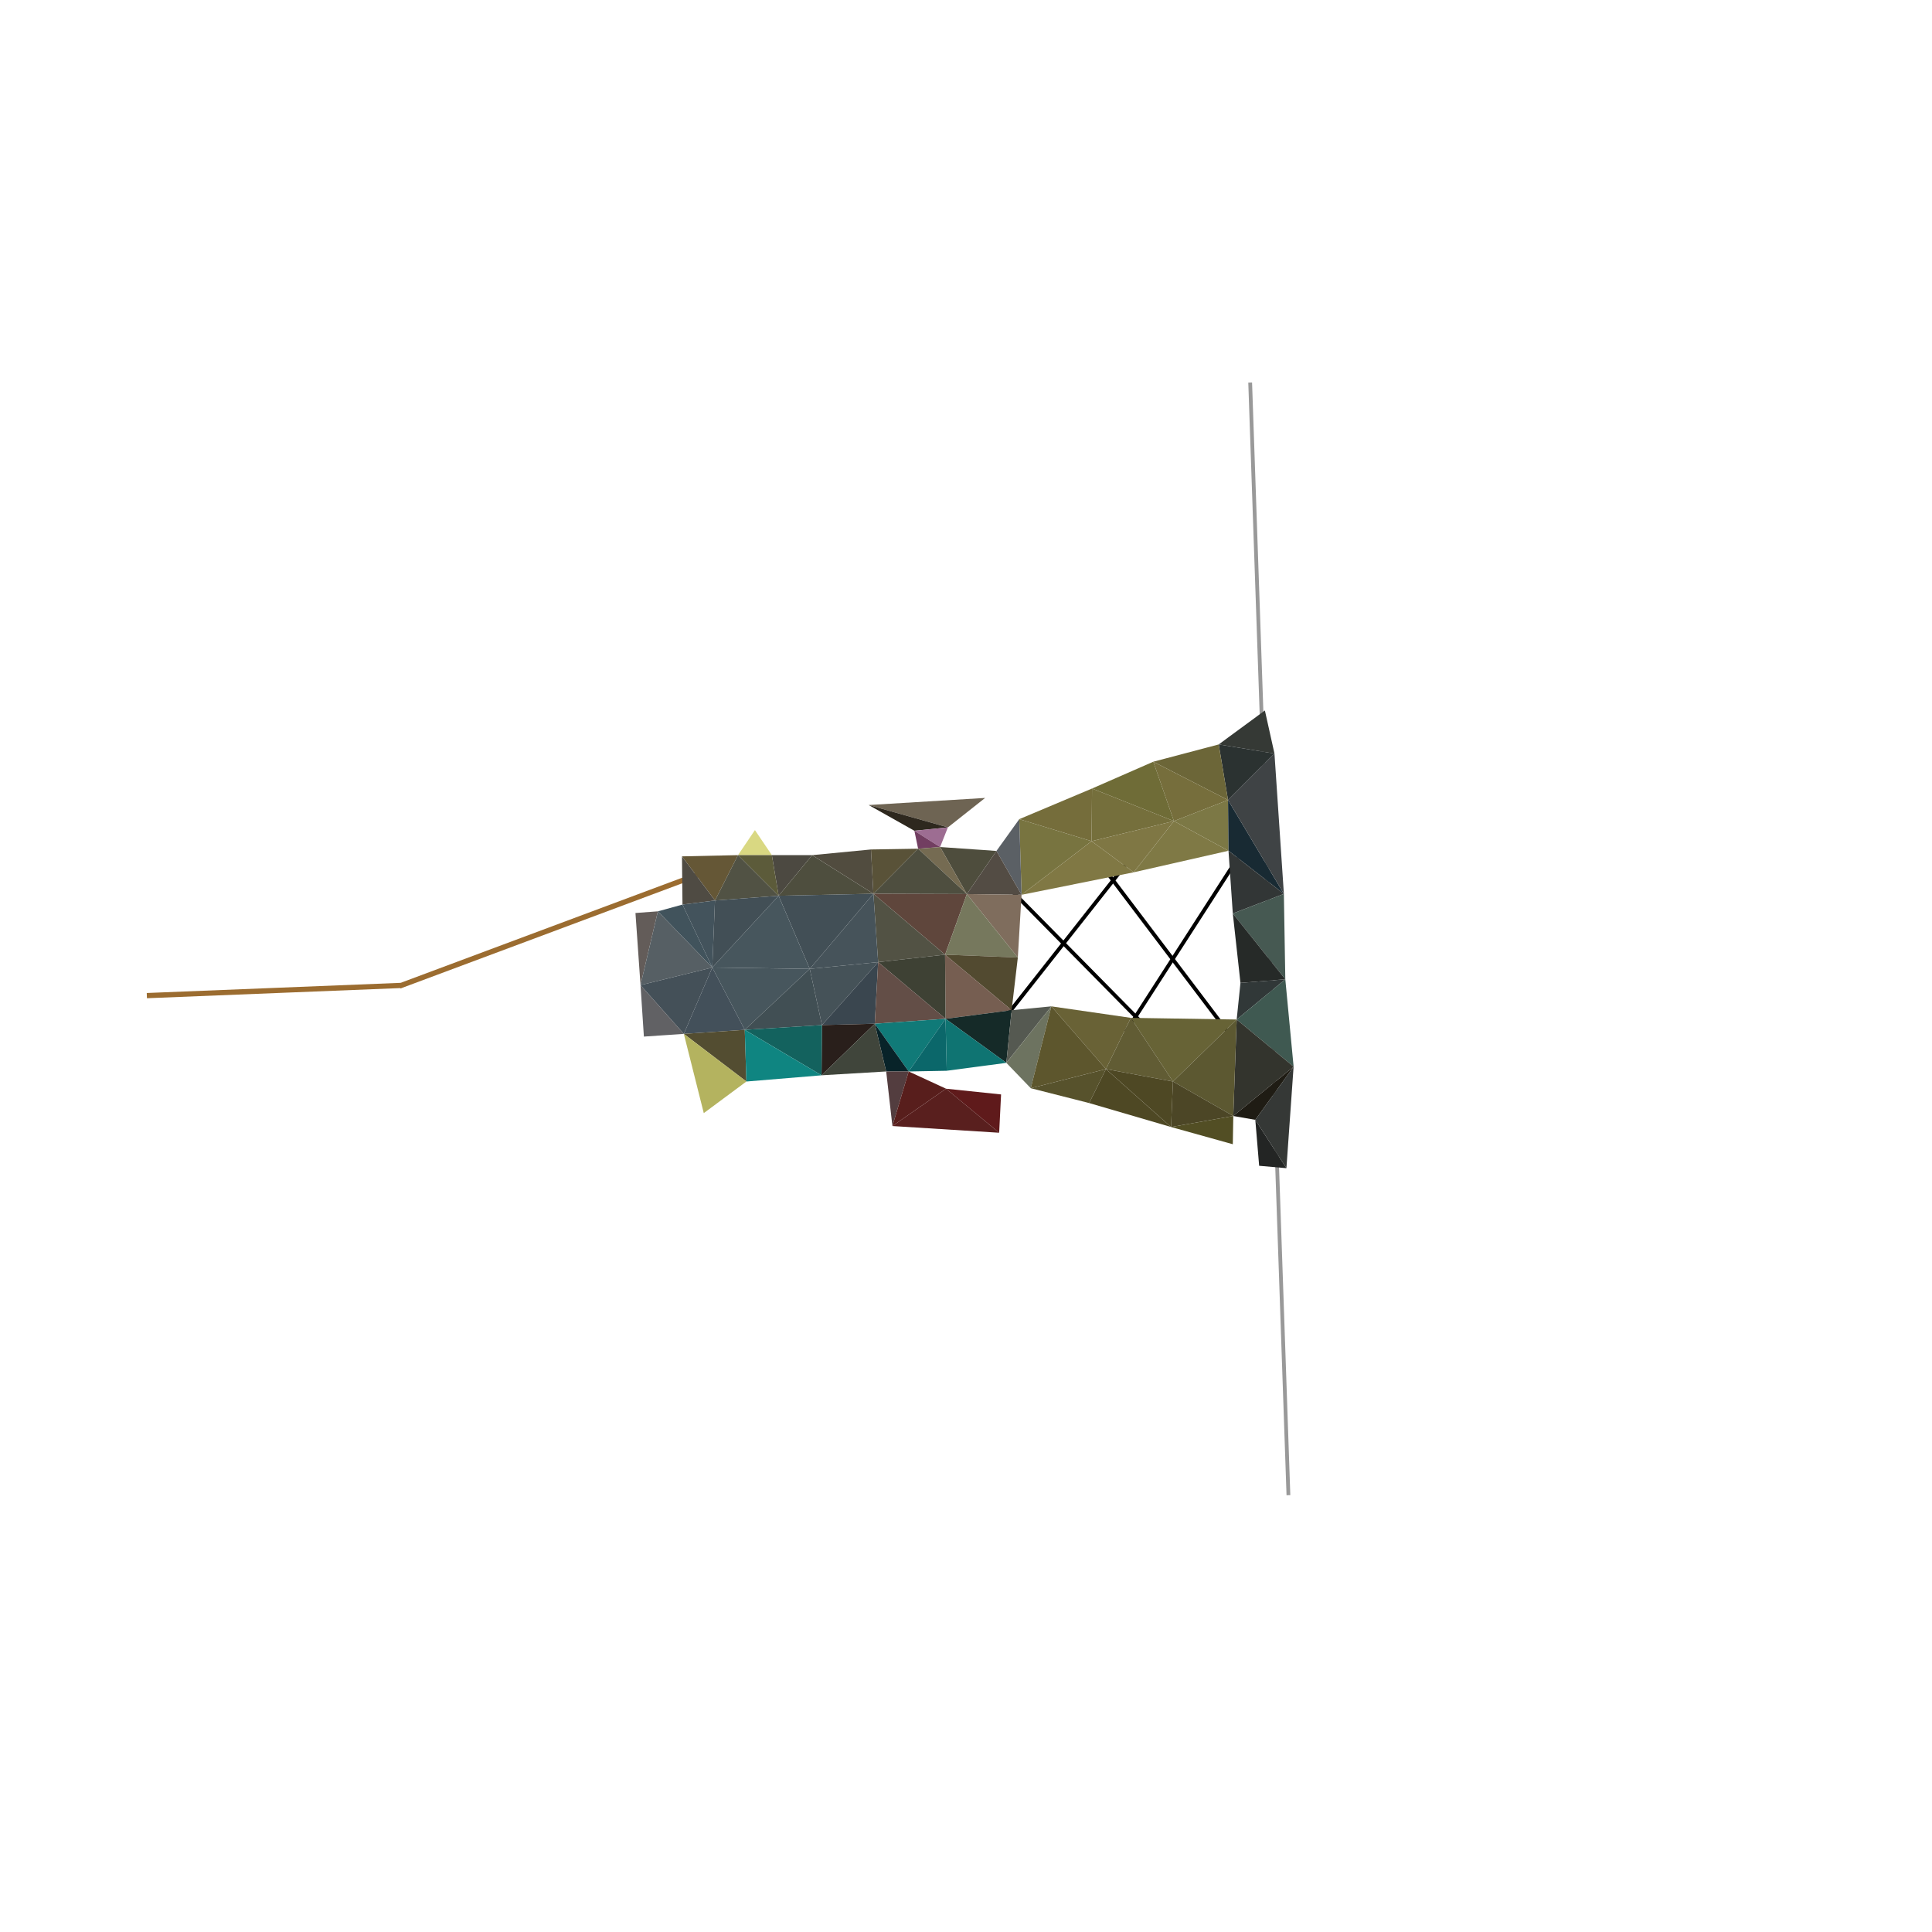 <?xml version="1.0" encoding="UTF-8" standalone="no"?>
<!-- Created with Inkscape (http://www.inkscape.org/) -->

<svg
   width="512"
   height="512"
   viewBox="0 0 135.467 135.467"
   version="1.1"
   id="svg5"
   xml:space="preserve"
   xmlns="http://www.w3.org/2000/svg"
   xmlns:svg="http://www.w3.org/2000/svg"
   xmlns:rdf="http://www.w3.org/1999/02/22-rdf-syntax-ns#"
   xmlns:cc="http://creativecommons.org/ns#"><defs
     id="defs2" /><g
     id="layer1"><rect
       style="fill:#999999;fill-opacity:1;stroke:none;stroke-width:0.1"
       id="rect274126"
       width="0.265"
       height="78.063"
       x="86.553"
       y="29.818"
       transform="rotate(-1.969)" /><rect
       style="fill:#9b6c30;fill-opacity:1;stroke:none;stroke-width:0.113"
       id="rect270266"
       width="0.367"
       height="22.8"
       x="74.387"
       y="-24.871"
       transform="rotate(69.527)" /><rect
       style="fill:#9b6c30;fill-opacity:1;stroke:none;stroke-width:0.1"
       id="rect274010"
       width="0.367"
       height="17.824"
       x="70.005"
       y="-25.531"
       transform="matrix(0.037,0.999,-0.999,0.04,0,0)" /><rect
       style="fill:#000000;fill-opacity:1;stroke:none;stroke-width:0.1"
       id="rect274118"
       width="0.265"
       height="14.481"
       x="6.535"
       y="94.18"
       transform="rotate(-44.592)" /><rect
       style="fill:#000000;fill-opacity:1;stroke:none;stroke-width:0.1"
       id="rect274120"
       width="0.265"
       height="14.481"
       x="24.869"
       y="95.197"
       transform="rotate(-37.106)" /><rect
       style="fill:#000000;fill-opacity:1;stroke:none;stroke-width:0.1"
       id="rect274122"
       width="0.265"
       height="14.481"
       x="-105.676"
       y="-18.049"
       transform="rotate(-147.21)" /><rect
       style="fill:#000000;fill-opacity:1;stroke:none;stroke-width:0.1"
       id="rect274124"
       width="0.265"
       height="14.481"
       x="-99.644"
       y="-12.291"
       transform="rotate(-141.773)" /><g
       id="g270212"
       style="stroke:none"><path
         d="m 85.453,52.197 3.909,0.641 -0.671,-3.021 z"
         style="fill:#353935;fill-opacity:1;stroke:none;stroke-width:0.1;stroke-linecap:round;stroke-linejoin:round"
         id="path1605" /><path
         d="M 86.106,56.095 89.362,52.838 85.453,52.197 Z"
         style="fill:#2b3231;fill-opacity:1;stroke:none;stroke-width:0.1;stroke-linecap:round;stroke-linejoin:round"
         id="path1611" /><path
         d="m 80.869,53.409 5.237,2.686 -0.653,-3.897 z"
         style="fill:#6c6638;fill-opacity:1;stroke:none;stroke-width:0.1;stroke-linecap:round;stroke-linejoin:round"
         id="path1615" /><path
         d="m 82.312,57.572 3.793,-1.477 -5.237,-2.686 z"
         style="fill:#766e3c;fill-opacity:1;stroke:none;stroke-width:0.1;stroke-linecap:round;stroke-linejoin:round"
         id="path1619" /><path
         d="m 60.91,56.447 5.554,1.567 2.611,-2.065 z"
         style="fill:#6e6453;fill-opacity:1;stroke:none;stroke-width:0.1;stroke-linecap:round;stroke-linejoin:round"
         id="path1621" /><path
         d="m 64.114,58.251 2.35,-0.237 -5.554,-1.567 z"
         style="fill:#2e281e;fill-opacity:1;stroke:none;stroke-width:0.1;stroke-linecap:round;stroke-linejoin:round"
         id="path1623" /><path
         d="m 76.572,55.289 5.74,2.283 -1.444,-4.163 z"
         style="fill:#6f6c37;fill-opacity:1;stroke:none;stroke-width:0.1;stroke-linecap:round;stroke-linejoin:round"
         id="path1625" /><path
         d="m 64.114,58.251 1.804,1.139 0.546,-1.377 z"
         style="fill:#9d6d92;fill-opacity:1;stroke:none;stroke-width:0.1;stroke-linecap:round;stroke-linejoin:round"
         id="path1627" /><path
         d="m 64.375,59.509 1.543,-0.119 -1.804,-1.139 z"
         style="fill:#723e61;fill-opacity:1;stroke:none;stroke-width:0.1;stroke-linecap:round;stroke-linejoin:round"
         id="path1631" /><path
         d="m 71.469,57.437 5.069,1.544 0.034,-3.693 z"
         style="fill:#756d3b;fill-opacity:1;stroke:none;stroke-width:0.1;stroke-linecap:round;stroke-linejoin:round"
         id="path1635" /><path
         d="m 82.312,57.572 3.827,2.081 -0.034,-3.558 z"
         style="fill:#7c7845;fill-opacity:1;stroke:none;stroke-width:0.1;stroke-linecap:round;stroke-linejoin:round"
         id="path1639" /><path
         d="M 76.538,58.982 82.312,57.572 76.572,55.289 Z"
         style="fill:#756f3c;fill-opacity:1;stroke:none;stroke-width:0.1;stroke-linecap:round;stroke-linejoin:round"
         id="path1641" /><path
         d="m 51.747,59.96 h 2.374 L 52.934,58.204 Z"
         style="fill:#d9d882;fill-opacity:1;stroke:none;stroke-width:0.1;stroke-linecap:round;stroke-linejoin:round"
         id="path1647" /><path
         d="m 76.538,58.982 2.954,2.182 2.82,-3.592 z"
         style="fill:#7f7744;fill-opacity:1;stroke:none;stroke-width:0.1;stroke-linecap:round;stroke-linejoin:round"
         id="path1649" /><path
         d="M 71.469,57.437 71.63,62.74 76.538,58.982 Z"
         style="fill:#787440;fill-opacity:1;stroke:none;stroke-width:0.1;stroke-linecap:round;stroke-linejoin:round"
         id="path1653" /><path
         d="m 61.242,62.666 3.133,-3.157 -3.306,0.054 z"
         style="fill:#595238;fill-opacity:1;stroke:none;stroke-width:0.1;stroke-linecap:round;stroke-linejoin:round"
         id="path1657" /><path
         d="m 67.793,62.69 2.075,-3.024 -3.95,-0.275 z"
         style="fill:#4e4d3d;fill-opacity:1;stroke:none;stroke-width:0.1;stroke-linecap:round;stroke-linejoin:round"
         id="path1659" /><path
         d="m 90.023,62.677 -3.917,-6.583 0.034,3.558 z"
         style="fill:#182a33;fill-opacity:1;stroke:none;stroke-width:0.1;stroke-linecap:round;stroke-linejoin:round"
         id="path1661" /><path
         d="M 69.868,59.666 71.63,62.74 71.469,57.437 Z"
         style="fill:#5b6065;fill-opacity:1;stroke:none;stroke-width:0.1;stroke-linecap:round;stroke-linejoin:round"
         id="path1663" /><path
         d="M 90.023,62.677 89.362,52.838 86.106,56.095 Z"
         style="fill:#3f4345;fill-opacity:1;stroke:none;stroke-width:0.1;stroke-linecap:round;stroke-linejoin:round"
         id="path1665" /><path
         d="m 56.946,59.96 4.296,2.706 -0.173,-3.103 z"
         style="fill:#514c3f;fill-opacity:1;stroke:none;stroke-width:0.1;stroke-linecap:round;stroke-linejoin:round"
         id="path1667" /><path
         d="m 54.596,62.809 2.35,-2.849 h -2.825 z"
         style="fill:#4c4941;fill-opacity:1;stroke:none;stroke-width:0.1;stroke-linecap:round;stroke-linejoin:round"
         id="path1669" /><path
         d="m 47.819,60.046 2.314,3.095 1.614,-3.181 z"
         style="fill:#655736;fill-opacity:1;stroke:none;stroke-width:0.1;stroke-linecap:round;stroke-linejoin:round"
         id="path1671" /><path
         d="m 51.747,59.96 2.849,2.849 -0.475,-2.849 z"
         style="fill:#5c5b3a;fill-opacity:1;stroke:none;stroke-width:0.1;stroke-linecap:round;stroke-linejoin:round"
         id="path1673" /><path
         d="M 47.854,63.426 50.133,63.141 47.819,60.046 Z"
         style="fill:#4f4b43;fill-opacity:1;stroke:none;stroke-width:0.1;stroke-linecap:round;stroke-linejoin:round"
         id="path1675" /><path
         d="M 71.63,62.74 79.493,61.164 76.538,58.982 Z"
         style="fill:#807844;fill-opacity:1;stroke:none;stroke-width:0.1;stroke-linecap:round;stroke-linejoin:round"
         id="path1679" /><path
         d="M 86.441,64.051 90.023,62.677 86.139,59.653 Z"
         style="fill:#323636;fill-opacity:1;stroke:none;stroke-width:0.1;stroke-linecap:round;stroke-linejoin:round"
         id="path1683" /><path
         d="M 79.493,61.164 86.139,59.653 82.312,57.572 Z"
         style="fill:#7f7945;fill-opacity:1;stroke:none;stroke-width:0.1;stroke-linecap:round;stroke-linejoin:round"
         id="path1685" /><path
         d="M 64.375,59.509 67.793,62.69 65.918,59.391 Z"
         style="fill:#756b52;fill-opacity:1;stroke:none;stroke-width:0.1;stroke-linecap:round;stroke-linejoin:round"
         id="path1687" /><path
         d="m 50.133,63.141 4.463,-0.332 -2.849,-2.849 z"
         style="fill:#515244;fill-opacity:1;stroke:none;stroke-width:0.1;stroke-linecap:round;stroke-linejoin:round"
         id="path1689" /><path
         d="M 61.242,62.666 67.793,62.69 64.375,59.509 Z"
         style="fill:#4e4e3f;fill-opacity:1;stroke:none;stroke-width:0.1;stroke-linecap:round;stroke-linejoin:round"
         id="path1693" /><path
         d="M 67.793,62.69 71.63,62.74 69.868,59.666 Z"
         style="fill:#534c44;fill-opacity:1;stroke:none;stroke-width:0.1;stroke-linecap:round;stroke-linejoin:round"
         id="path1695" /><path
         d="m 54.596,62.809 6.646,-0.142 -4.296,-2.706 z"
         style="fill:#4e4e3e;fill-opacity:1;stroke:none;stroke-width:0.1;stroke-linecap:round;stroke-linejoin:round"
         id="path1697" /><path
         d="m 67.793,62.69 3.575,4.449 0.261,-4.399 z"
         style="fill:#7f6d5d;fill-opacity:1;stroke:none;stroke-width:0.1;stroke-linecap:round;stroke-linejoin:round"
         id="path1699" /><path
         d="m 61.242,62.666 5.024,4.271 1.527,-4.248 z"
         style="fill:#5f463c;fill-opacity:1;stroke:none;stroke-width:0.1;stroke-linecap:round;stroke-linejoin:round"
         id="path1701" /><path
         d="m 47.854,63.426 2.089,4.415 0.19,-4.7 z"
         style="fill:#43535c;fill-opacity:1;stroke:none;stroke-width:0.1;stroke-linecap:round;stroke-linejoin:round"
         id="path1703" /><path
         d="m 56.779,67.936 4.463,-5.27 -6.646,0.142 z"
         style="fill:#424f56;fill-opacity:1;stroke:none;stroke-width:0.1;stroke-linecap:round;stroke-linejoin:round"
         id="path1705" /><path
         d="M 61.574,67.461 66.266,66.938 61.242,62.666 Z"
         style="fill:#525244;fill-opacity:1;stroke:none;stroke-width:0.1;stroke-linecap:round;stroke-linejoin:round"
         id="path1707" /><path
         d="M 66.266,66.938 71.369,67.139 67.793,62.69 Z"
         style="fill:#76785d;fill-opacity:1;stroke:none;stroke-width:0.1;stroke-linecap:round;stroke-linejoin:round"
         id="path1709" /><path
         d="m 56.779,67.936 4.795,-0.475 -0.332,-4.795 z"
         style="fill:#46535a;fill-opacity:1;stroke:none;stroke-width:0.1;stroke-linecap:round;stroke-linejoin:round"
         id="path1711" /><path
         d="m 86.441,64.051 3.682,4.615 -0.101,-5.988 z"
         style="fill:#465952;fill-opacity:1;stroke:none;stroke-width:0.1;stroke-linecap:round;stroke-linejoin:round"
         id="path1713" /><path
         d="m 46.128,63.901 3.815,3.94 -2.089,-4.415 z"
         style="fill:#41535c;fill-opacity:1;stroke:none;stroke-width:0.1;stroke-linecap:round;stroke-linejoin:round"
         id="path1715" /><path
         d="M 49.943,67.841 54.596,62.809 50.133,63.141 Z"
         style="fill:#424f56;fill-opacity:1;stroke:none;stroke-width:0.1;stroke-linecap:round;stroke-linejoin:round"
         id="path1717" /><path
         d="m 44.911,69.075 1.217,-5.175 -1.571,0.117 z"
         style="fill:#635c59;fill-opacity:1;stroke:none;stroke-width:0.1;stroke-linecap:round;stroke-linejoin:round"
         id="path1719" /><path
         d="m 86.978,68.918 3.145,-0.253 -3.682,-4.615 z"
         style="fill:#262a28;fill-opacity:1;stroke:none;stroke-width:0.1;stroke-linecap:round;stroke-linejoin:round"
         id="path1721" /><path
         d="M 44.911,69.075 49.943,67.841 46.128,63.901 Z"
         style="fill:#565f64;fill-opacity:1;stroke:none;stroke-width:0.1;stroke-linecap:round;stroke-linejoin:round"
         id="path1723" /><path
         d="m 49.943,67.841 6.836,0.095 -2.184,-5.127 z"
         style="fill:#47565d;fill-opacity:1;stroke:none;stroke-width:0.1;stroke-linecap:round;stroke-linejoin:round"
         id="path1725" /><path
         d="m 66.266,66.938 4.666,3.894 0.436,-3.693 z"
         style="fill:#524a30;fill-opacity:1;stroke:none;stroke-width:0.1;stroke-linecap:round;stroke-linejoin:round"
         id="path1733" /><path
         d="m 66.3,71.436 4.633,-0.604 -4.666,-3.894 z"
         style="fill:#765e51;fill-opacity:1;stroke:none;stroke-width:0.1;stroke-linecap:round;stroke-linejoin:round"
         id="path1741" /><path
         d="m 61.574,67.461 4.725,3.975 -0.034,-4.498 z"
         style="fill:#3e4134;fill-opacity:1;stroke:none;stroke-width:0.1;stroke-linecap:round;stroke-linejoin:round"
         id="path1743" /><path
         d="M 52.222,72.209 56.779,67.936 49.943,67.841 Z"
         style="fill:#47565d;fill-opacity:1;stroke:none;stroke-width:0.1;stroke-linecap:round;stroke-linejoin:round"
         id="path1745" /><path
         d="m 57.634,71.876 3.94,-4.415 -4.795,0.475 z"
         style="fill:#455258;fill-opacity:1;stroke:none;stroke-width:0.1;stroke-linecap:round;stroke-linejoin:round"
         id="path1747" /><path
         d="m 57.634,71.876 3.703,-0.095 0.237,-4.32 z"
         style="fill:#3a464f;fill-opacity:1;stroke:none;stroke-width:0.1;stroke-linecap:round;stroke-linejoin:round"
         id="path1749" /><path
         d="m 44.911,69.075 3.038,3.418 1.994,-4.652 z"
         style="fill:#445058;fill-opacity:1;stroke:none;stroke-width:0.1;stroke-linecap:round;stroke-linejoin:round"
         id="path1751" /><path
         d="m 61.337,71.781 4.963,-0.345 -4.725,-3.975 z"
         style="fill:#634e47;fill-opacity:1;stroke:none;stroke-width:0.1;stroke-linecap:round;stroke-linejoin:round"
         id="path1753" /><path
         d="m 45.148,72.683 2.801,-0.19 -3.038,-3.418 z"
         style="fill:#616164;fill-opacity:1;stroke:none;stroke-width:0.1;stroke-linecap:round;stroke-linejoin:round"
         id="path1757" /><path
         d="M 47.949,72.493 52.222,72.209 49.943,67.841 Z"
         style="fill:#43505a;fill-opacity:1;stroke:none;stroke-width:0.1;stroke-linecap:round;stroke-linejoin:round"
         id="path1759" /><path
         d="m 52.222,72.209 5.412,-0.332 -0.855,-3.94 z"
         style="fill:#414f54;fill-opacity:1;stroke:none;stroke-width:0.1;stroke-linecap:round;stroke-linejoin:round"
         id="path1761" /><path
         d="M 86.713,71.486 90.123,68.666 86.978,68.918 Z"
         style="fill:#313838;fill-opacity:1;stroke:none;stroke-width:0.1;stroke-linecap:round;stroke-linejoin:round"
         id="path1763" /><path
         d="m 63.715,75.129 2.585,-3.693 -4.963,0.345 z"
         style="fill:#107a78;fill-opacity:1;stroke:none;stroke-width:0.1;stroke-linecap:round;stroke-linejoin:round"
         id="path1765" /><path
         d="m 66.3,71.436 4.263,3.088 0.369,-3.693 z"
         style="fill:#152a28;fill-opacity:1;stroke:none;stroke-width:0.1;stroke-linecap:round;stroke-linejoin:round"
         id="path1767" /><path
         d="m 73.719,70.563 3.827,4.398 1.746,-3.592 z"
         style="fill:#696236;fill-opacity:1;stroke:none;stroke-width:0.1;stroke-linecap:round;stroke-linejoin:round"
         id="path1769" /><path
         d="m 62.137,75.129 h 1.578 L 61.337,71.781 Z"
         style="fill:#082329;fill-opacity:1;stroke:none;stroke-width:0.1;stroke-linecap:round;stroke-linejoin:round"
         id="path1771" /><path
         d="M 86.713,71.486 90.705,74.793 90.123,68.666 Z"
         style="fill:#3f5951;fill-opacity:1;stroke:none;stroke-width:0.1;stroke-linecap:round;stroke-linejoin:round"
         id="path1773" /><path
         d="m 70.563,74.524 3.155,-3.961 -2.786,0.269 z"
         style="fill:#555951;fill-opacity:1;stroke:none;stroke-width:0.1;stroke-linecap:round;stroke-linejoin:round"
         id="path1775" /><path
         d="M 82.245,75.834 86.713,71.486 79.291,71.369 Z"
         style="fill:#676336;fill-opacity:1;stroke:none;stroke-width:0.1;stroke-linecap:round;stroke-linejoin:round"
         id="path1777" /><path
         d="m 57.605,75.397 3.732,-3.616 -3.703,0.095 z"
         style="fill:#291f1b;fill-opacity:1;stroke:none;stroke-width:0.1;stroke-linecap:round;stroke-linejoin:round"
         id="path1779" /><path
         d="m 63.715,75.129 2.668,-0.05 -0.084,-3.643 z"
         style="fill:#0b676a;fill-opacity:1;stroke:none;stroke-width:0.1;stroke-linecap:round;stroke-linejoin:round"
         id="path1781" /><path
         d="m 72.275,76.303 1.444,-5.74 -3.155,3.961 z"
         style="fill:#6d7360;fill-opacity:1;stroke:none;stroke-width:0.1;stroke-linecap:round;stroke-linejoin:round"
         id="path1783" /><path
         d="M 57.605,75.397 62.137,75.129 61.337,71.781 Z"
         style="fill:#40453b;fill-opacity:1;stroke:none;stroke-width:0.1;stroke-linecap:round;stroke-linejoin:round"
         id="path1785" /><path
         d="M 66.383,75.079 70.563,74.524 66.3,71.436 Z"
         style="fill:#0f7472;fill-opacity:1;stroke:none;stroke-width:0.1;stroke-linecap:round;stroke-linejoin:round"
         id="path1787" /><path
         d="m 52.222,72.209 5.383,3.188 0.029,-3.521 z"
         style="fill:#13625e;fill-opacity:1;stroke:none;stroke-width:0.1;stroke-linecap:round;stroke-linejoin:round"
         id="path1789" /><path
         d="m 77.546,74.961 4.7,0.873 -2.954,-4.465 z"
         style="fill:#615c34;fill-opacity:1;stroke:none;stroke-width:0.1;stroke-linecap:round;stroke-linejoin:round"
         id="path1791" /><path
         d="m 47.949,72.493 4.386,3.34 -0.113,-3.625 z"
         style="fill:#534d31;fill-opacity:1;stroke:none;stroke-width:0.1;stroke-linecap:round;stroke-linejoin:round"
         id="path1793" /><path
         d="m 52.335,75.834 5.27,-0.436 -5.383,-3.188 z"
         style="fill:#0f8581;fill-opacity:1;stroke:none;stroke-width:0.1;stroke-linecap:round;stroke-linejoin:round"
         id="path1797" /><path
         d="m 72.275,76.303 5.27,-1.343 -3.827,-4.398 z"
         style="fill:#5d562d;fill-opacity:1;stroke:none;stroke-width:0.1;stroke-linecap:round;stroke-linejoin:round"
         id="path1799" /><path
         d="m 72.275,76.303 4.096,1.041 1.175,-2.383 z"
         style="fill:#57522c;fill-opacity:1;stroke:none;stroke-width:0.1;stroke-linecap:round;stroke-linejoin:round"
         id="path1803" /><path
         d="m 49.347,78.049 2.988,-2.216 -4.386,-3.34 z"
         style="fill:#b4b35f;fill-opacity:1;stroke:none;stroke-width:0.1;stroke-linecap:round;stroke-linejoin:round"
         id="path1805" /><path
         d="m 86.475,78.251 4.23,-3.458 -3.991,-3.307 z"
         style="fill:#33342d;fill-opacity:1;stroke:none;stroke-width:0.1;stroke-linecap:round;stroke-linejoin:round"
         id="path1807" /><path
         d="m 82.245,75.834 4.23,2.417 0.238,-6.765 z"
         style="fill:#5c5831;fill-opacity:1;stroke:none;stroke-width:0.1;stroke-linecap:round;stroke-linejoin:round"
         id="path1809" /><path
         d="m 86.475,78.251 1.544,0.269 2.686,-3.726 z"
         style="fill:#1f1c14;fill-opacity:1;stroke:none;stroke-width:0.1;stroke-linecap:round;stroke-linejoin:round"
         id="path1811" /><path
         d="m 62.574,78.955 1.141,-3.827 h -1.578 z"
         style="fill:#533d3f;fill-opacity:1;stroke:none;stroke-width:0.1;stroke-linecap:round;stroke-linejoin:round"
         id="path1813" /><path
         d="M 62.574,78.955 66.333,76.337 63.715,75.129 Z"
         style="fill:#581e1c;fill-opacity:1;stroke:none;stroke-width:0.1;stroke-linecap:round;stroke-linejoin:round"
         id="path1817" /><path
         d="m 82.111,79.023 4.364,-0.772 -4.23,-2.417 z"
         style="fill:#4c4626;fill-opacity:1;stroke:none;stroke-width:0.1;stroke-linecap:round;stroke-linejoin:round"
         id="path1819" /><path
         d="m 77.546,74.961 4.566,4.062 0.134,-3.189 z"
         style="fill:#4e4824;fill-opacity:1;stroke:none;stroke-width:0.1;stroke-linecap:round;stroke-linejoin:round"
         id="path1825" /><path
         d="m 66.333,76.337 3.726,3.088 0.134,-2.686 z"
         style="fill:#5f1a1b;fill-opacity:1;stroke:none;stroke-width:0.1;stroke-linecap:round;stroke-linejoin:round"
         id="path1827" /><path
         d="m 76.371,77.344 5.74,1.679 -4.566,-4.062 z"
         style="fill:#4e4824;fill-opacity:1;stroke:none;stroke-width:0.1;stroke-linecap:round;stroke-linejoin:round"
         id="path1831" /><path
         d="m 82.111,79.023 4.33,1.208 0.034,-1.981 z"
         style="fill:#524e24;fill-opacity:1;stroke:none;stroke-width:0.1;stroke-linecap:round;stroke-linejoin:round"
         id="path1833" /><path
         d="m 88.288,81.742 1.913,0.168 -2.182,-3.391 z"
         style="fill:#232524;fill-opacity:1;stroke:none;stroke-width:0.1;stroke-linecap:round;stroke-linejoin:round"
         id="path1839" /><path
         d="m 90.201,81.91 0.503,-7.117 -2.686,3.726 z"
         style="fill:#353836;fill-opacity:1;stroke:none;stroke-width:0.1;stroke-linecap:round;stroke-linejoin:round"
         id="path1841" /><path
         d="m 62.574,78.955 7.486,0.47 -3.726,-3.088 z"
         style="fill:#591f1e;fill-opacity:1;stroke:none;stroke-width:0.1;stroke-linecap:round;stroke-linejoin:round"
         id="path1845" /></g></g></svg>
